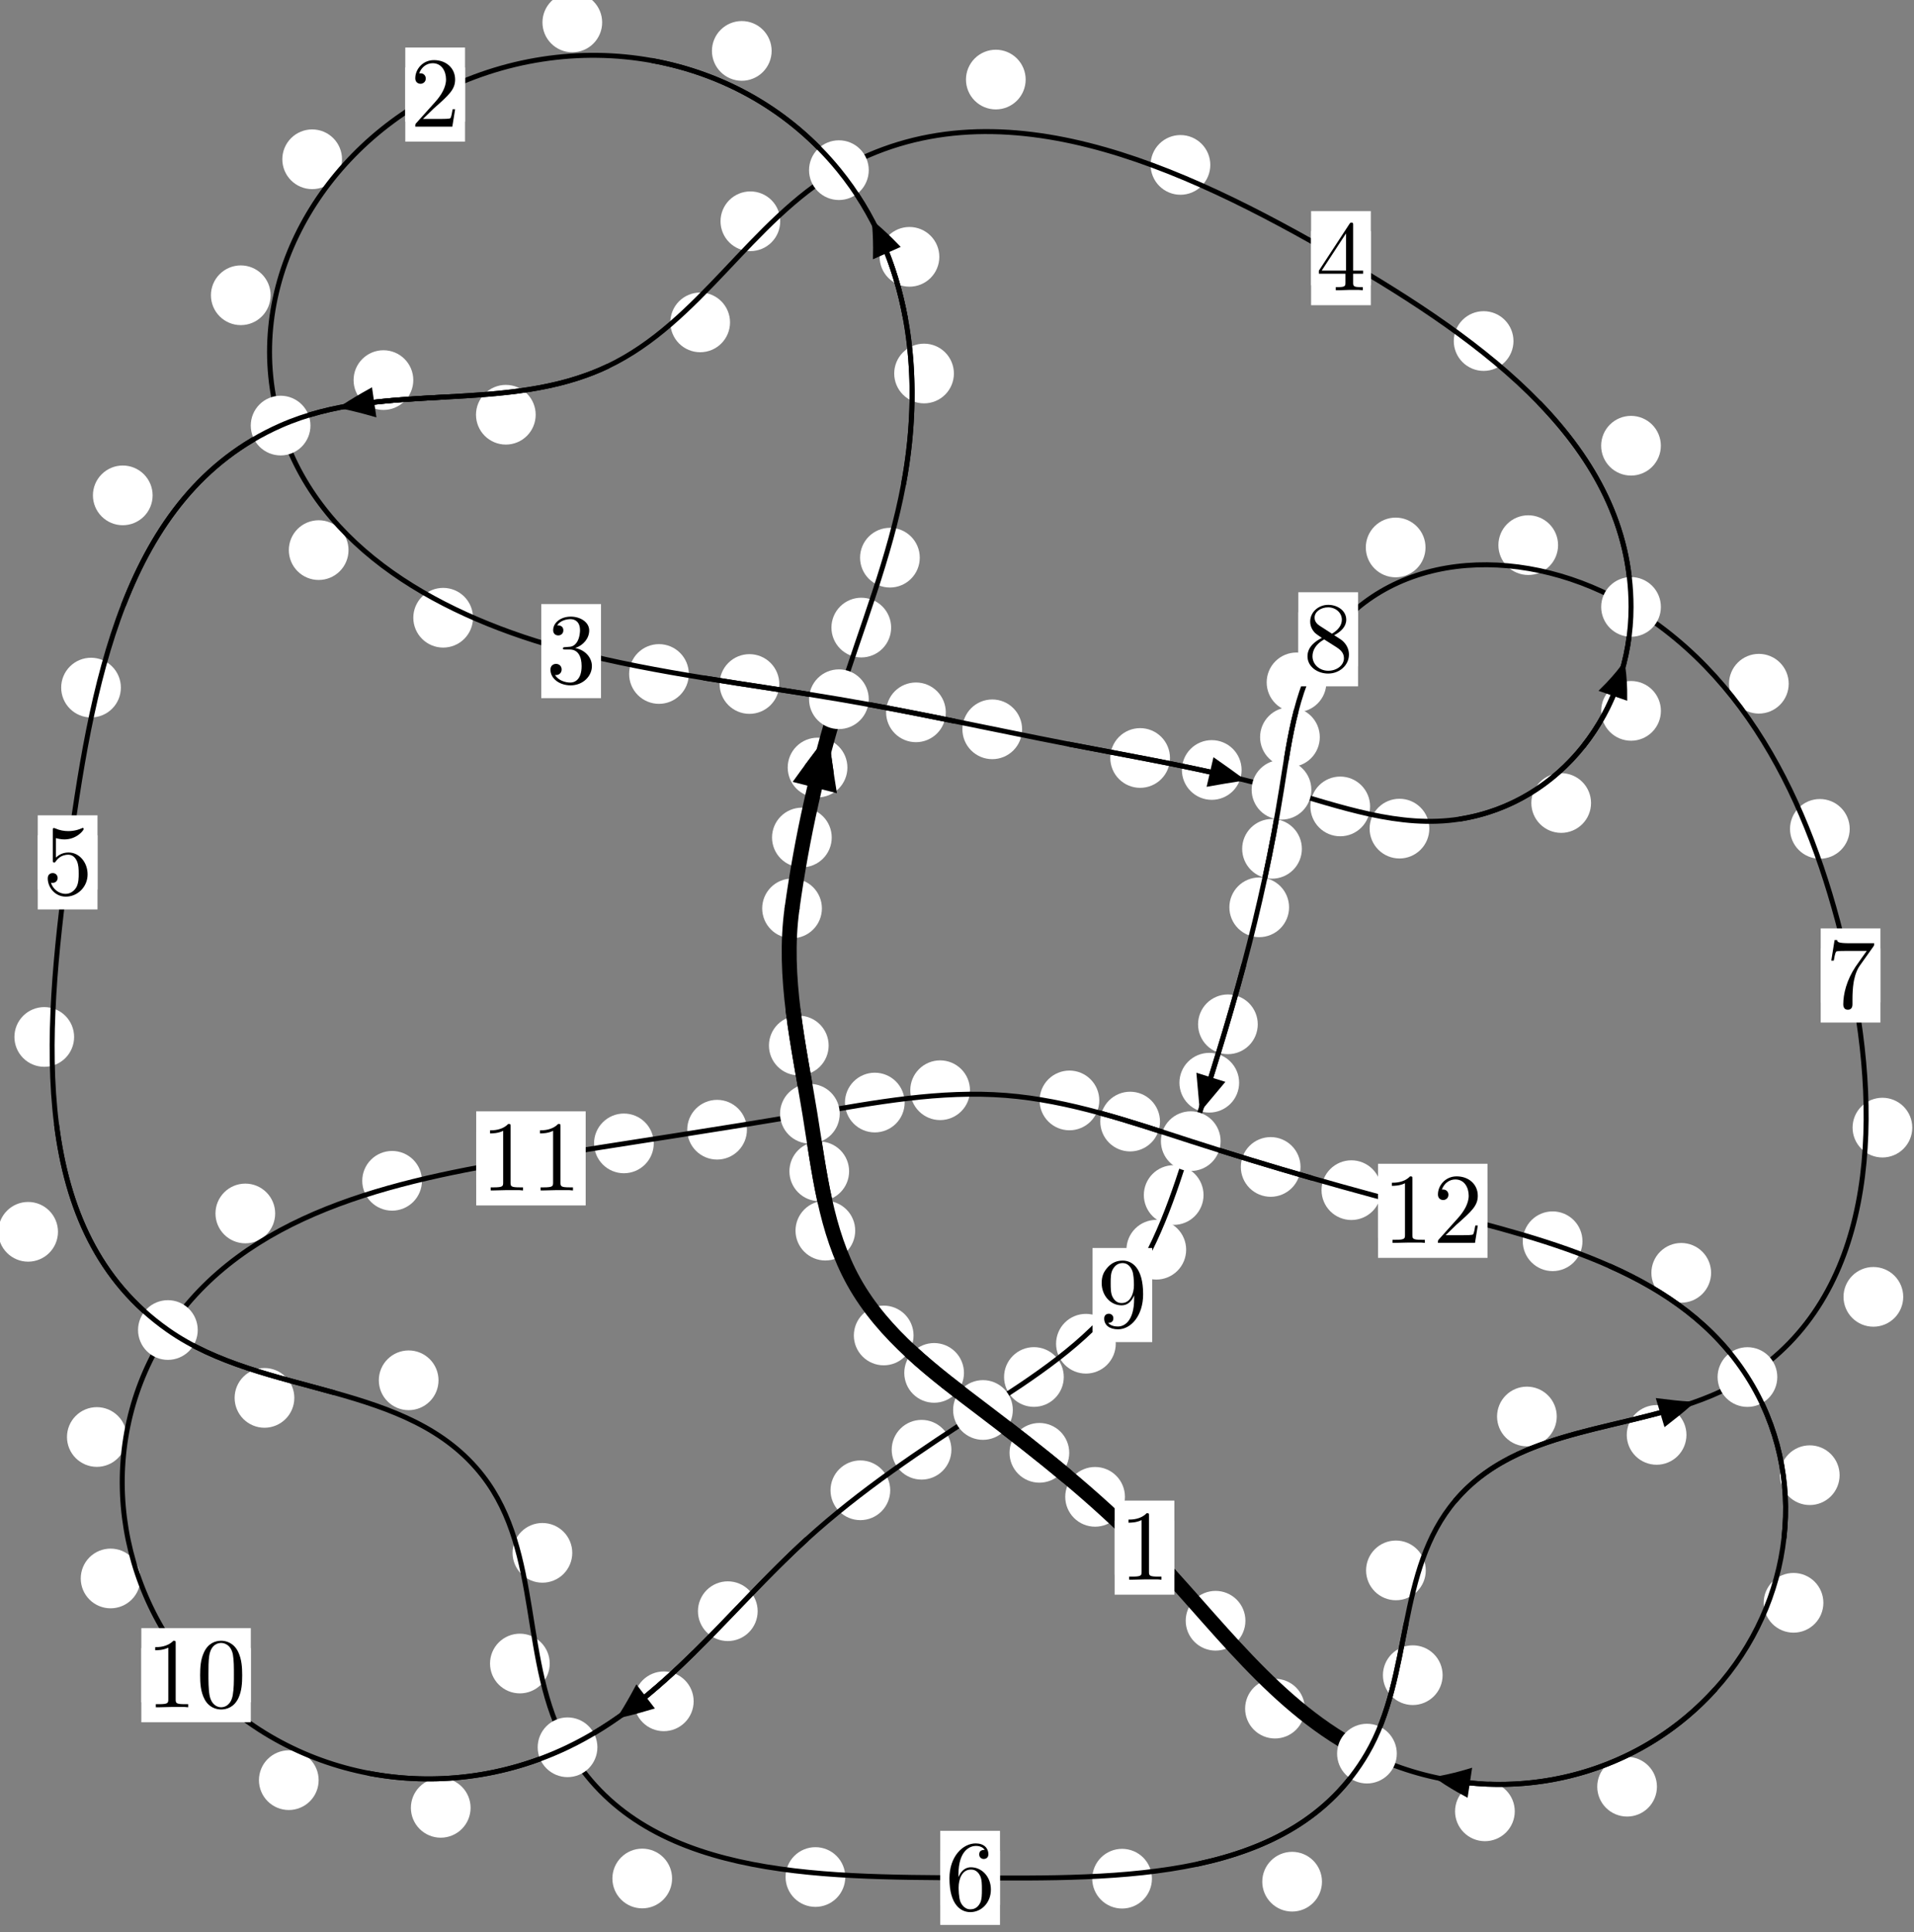 <?xml version="1.0"?>
<!-- Created by MetaPost 1.999 on 2021.07.06:0015 -->
<svg version="1.1" xmlns="http://www.w3.org/2000/svg" xmlns:xlink="http://www.w3.org/1999/xlink" width="191.651" height="193.449" viewBox="0 0 191.651 193.449">
<rect x="0" y="0" width="191.651" height="193.449" fill="#808080" stroke="none"/>
<!-- Original BoundingBox: -84.172806 -122.705429 107.478409 70.743958 -->
  <defs>
    <g transform="scale(0.01,0.01)" id="GLYPHcmr10_48">
      <path style="fill-rule: evenodd;" d="M460 -320C460 -400,455 -480,420 -554C374 -650,292 -666,250 -666C190 -666,117 -640,76 -547C44 -478,39 -400,39 -320C39 -245,43 -155,84 -79C127 2,200 22,249 22C303 22,379 1,423 -94C455 -163,460 -241,460 -320M249 -0C210 -0,151 -25,133 -121C122 -181,122 -273,122 -332C122 -396,122 -462,130 -516C149 -635,224 -644,249 -644C282 -644,348 -626,367 -527C377 -471,377 -395,377 -332C377 -257,377 -189,366 -125C351 -30,294 -0,249 -0"></path>
    </g>
    <g transform="scale(0.01,0.01)" id="GLYPHcmr10_49">
      <path style="fill-rule: evenodd;" d="M294 -640C294 -664,294 -666,271 -666C209 -602,121 -602,89 -602L89 -571C109 -571,168 -571,220 -597L220 -79C220 -43,217 -31,127 -31L95 -31L95 -0L257 -0L130 -3L217 -3L257 -3L297 -3L384 -3L419 -0L419 -31L387 -31C297 -31,294 -42,294 -79"></path>
    </g>
    <g transform="scale(0.01,0.01)" id="GLYPHcmr10_50">
      <path style="fill-rule: evenodd;" d="M127 -77L233 -180C389 -318,449 -372,449 -472C449 -586,359 -666,237 -666C124 -666,50 -574,50 -485C50 -429,100 -429,103 -429C120 -429,155 -441,155 -482C155 -508,137 -534,102 -534C94 -534,92 -534,89 -533C112 -598,166 -635,224 -635C315 -635,358 -554,358 -472C358 -392,308 -313,253 -251L61 -37C50 -26,50 -24,50 -0L421 -0L449 -174L424 -174C419 -144,412 -100,402 -85C395 -77,329 -77,307 -77"></path>
    </g>
    <g transform="scale(0.01,0.01)" id="GLYPHcmr10_51">
      <path style="fill-rule: evenodd;" d="M290 -352C372 -379,430 -449,430 -528C430 -610,342 -666,246 -666C145 -666,69 -606,69 -530C69 -497,91 -478,120 -478C151 -478,171 -500,171 -529C171 -579,124 -579,109 -579C140 -628,206 -641,242 -641C283 -641,338 -619,338 -529C338 -517,336 -459,310 -415C280 -367,246 -364,221 -363C213 -362,189 -360,182 -360C174 -359,167 -358,167 -348C167 -337,174 -337,191 -337L235 -337C317 -337,354 -269,354 -171C354 -35,285 -6,241 -6C198 -6,123 -23,88 -82C123 -77,154 -99,154 -137C154 -173,127 -193,98 -193C74 -193,42 -179,42 -135C42 -44,135 22,244 22C366 22,457 -69,457 -171C457 -253,394 -331,290 -352"></path>
    </g>
    <g transform="scale(0.01,0.01)" id="GLYPHcmr10_52">
      <path style="fill-rule: evenodd;" d="M294 -165L294 -78C294 -42,292 -31,218 -31L197 -31L197 -0L332 -0L238 -3L290 -3L332 -3L374 -3L427 -3L468 -0L468 -31L447 -31C373 -31,371 -42,371 -78L371 -165L471 -165L471 -196L371 -196L371 -651C371 -671,371 -677,355 -677C346 -677,343 -677,335 -665L28 -196L28 -165M300 -196L56 -196L300 -569"></path>
    </g>
    <g transform="scale(0.01,0.01)" id="GLYPHcmr10_53">
      <path style="fill-rule: evenodd;" d="M449 -201C449 -320,367 -420,259 -420C211 -420,168 -404,132 -369L132 -564C152 -558,185 -551,217 -551C340 -551,410 -642,410 -655C410 -661,407 -666,400 -666C399 -666,397 -666,392 -663C372 -654,323 -634,256 -634C216 -634,170 -641,123 -662C115 -665,113 -665,111 -665C101 -665,101 -657,101 -641L101 -345C101 -327,101 -319,115 -319C122 -319,124 -322,128 -328C139 -344,176 -398,257 -398C309 -398,334 -352,342 -334C358 -297,360 -258,360 -208C360 -173,360 -113,336 -71C312 -32,275 -6,229 -6C156 -6,99 -59,82 -118C85 -117,88 -116,99 -116C132 -116,149 -141,149 -165C149 -189,132 -214,99 -214C85 -214,50 -207,50 -161C50 -75,119 22,231 22C347 22,449 -74,449 -201"></path>
    </g>
    <g transform="scale(0.01,0.01)" id="GLYPHcmr10_54">
      <path style="fill-rule: evenodd;" d="M132 -328L132 -352C132 -605,256 -641,307 -641C331 -641,373 -635,395 -601C380 -601,340 -601,340 -556C340 -525,364 -510,386 -510C402 -510,432 -519,432 -558C432 -618,388 -666,305 -666C177 -666,42 -537,42 -316C42 -49,158 22,251 22C362 22,457 -72,457 -204C457 -331,368 -427,257 -427C189 -427,152 -376,132 -328M251 -6C188 -6,158 -66,152 -81C134 -128,134 -208,134 -226C134 -304,166 -404,256 -404C272 -404,318 -404,349 -342C367 -305,367 -254,367 -205C367 -157,367 -107,350 -71C320 -11,274 -6,251 -6"></path>
    </g>
    <g transform="scale(0.01,0.01)" id="GLYPHcmr10_55">
      <path style="fill-rule: evenodd;" d="M476 -609C485 -621,485 -623,485 -644L242 -644C120 -644,118 -657,114 -676L89 -676L56 -470L81 -470C84 -486,93 -549,106 -561C113 -567,191 -567,204 -567L411 -567C400 -551,321 -442,299 -409C209 -274,176 -135,176 -33C176 -23,176 22,222 22C268 22,268 -23,268 -33L268 -84C268 -139,271 -194,279 -248C283 -271,297 -357,341 -419"></path>
    </g>
    <g transform="scale(0.01,0.01)" id="GLYPHcmr10_56">
      <path style="fill-rule: evenodd;" d="M163 -457C117 -487,113 -521,113 -538C113 -599,178 -641,249 -641C322 -641,386 -589,386 -517C386 -460,347 -412,287 -377M309 -362C381 -399,430 -451,430 -517C430 -609,341 -666,250 -666C150 -666,69 -592,69 -499C69 -481,71 -436,113 -389C124 -377,161 -352,186 -335C128 -306,42 -250,42 -151C42 -45,144 22,249 22C362 22,457 -61,457 -168C457 -204,446 -249,408 -291C389 -312,373 -322,309 -362M209 -320L332 -242C360 -223,407 -193,407 -132C407 -58,332 -6,250 -6C164 -6,92 -68,92 -151C92 -209,124 -273,209 -320"></path>
    </g>
    <g transform="scale(0.01,0.01)" id="GLYPHcmr10_57">
      <path style="fill-rule: evenodd;" d="M367 -318L367 -286C367 -52,263 -6,205 -6C188 -6,134 -8,107 -42C151 -42,159 -71,159 -88C159 -119,135 -134,113 -134C97 -134,67 -125,67 -86C67 -19,121 22,206 22C335 22,457 -114,457 -329C457 -598,342 -666,253 -666C198 -666,149 -648,106 -603C65 -558,42 -516,42 -441C42 -316,130 -218,242 -218C303 -218,344 -260,367 -318M243 -241C227 -241,181 -241,150 -304C132 -341,132 -391,132 -440C132 -494,132 -541,153 -578C180 -628,218 -641,253 -641C299 -641,332 -607,349 -562C361 -530,365 -467,365 -421C365 -338,331 -241,243 -241"></path>
    </g>
  </defs>
  <path d="M83.282 83.843C83.282 83.051,82.968 82.29,82.407 81.73C81.847 81.169,81.086 80.855,80.294 80.855C79.501 80.855,78.741 81.169,78.18 81.73C77.62 82.29,77.305 83.051,77.305 83.843C77.305 84.636,77.62 85.396,78.18 85.957C78.741 86.517,79.501 86.832,80.294 86.832C81.086 86.832,81.847 86.517,82.407 85.957C82.968 85.396,83.282 84.636,83.282 83.843Z" style="fill: rgb(100%,100%,100%);stroke: none;"></path>
  <path d="M82.298 90.941C82.298 90.148,81.983 89.388,81.422 88.827C80.862 88.267,80.102 87.952,79.309 87.952C78.516 87.952,77.756 88.267,77.196 88.827C76.635 89.388,76.32 90.148,76.32 90.941C76.32 91.733,76.635 92.494,77.196 93.054C77.756 93.615,78.516 93.929,79.309 93.929C80.102 93.929,80.862 93.615,81.422 93.054C81.983 92.494,82.298 91.733,82.298 90.941Z" style="fill: rgb(100%,100%,100%);stroke: none;"></path>
  <path d="M89.23 62.828C89.23 62.035,88.915 61.275,88.355 60.715C87.794 60.154,87.034 59.839,86.241 59.839C85.449 59.839,84.688 60.154,84.128 60.715C83.568 61.275,83.253 62.035,83.253 62.828C83.253 63.621,83.568 64.381,84.128 64.941C84.688 65.502,85.449 65.817,86.241 65.817C87.034 65.817,87.794 65.502,88.355 64.941C88.915 64.381,89.23 63.621,89.23 62.828Z" style="fill: rgb(100%,100%,100%);stroke: none;"></path>
  <path d="M84.851 76.839C84.851 76.047,84.536 75.286,83.976 74.726C83.416 74.165,82.655 73.85,81.863 73.85C81.07 73.85,80.31 74.165,79.749 74.726C79.189 75.286,78.874 76.047,78.874 76.839C78.874 77.632,79.189 78.392,79.749 78.953C80.31 79.513,81.07 79.828,81.863 79.828C82.655 79.828,83.416 79.513,83.976 78.953C84.536 78.392,84.851 77.632,84.851 76.839Z" style="fill: rgb(100%,100%,100%);stroke: none;"></path>
  <path d="M95.515 37.393C95.515 36.6,95.2 35.84,94.64 35.279C94.079 34.719,93.319 34.404,92.527 34.404C91.734 34.404,90.974 34.719,90.413 35.279C89.853 35.84,89.538 36.6,89.538 37.393C89.538 38.185,89.853 38.945,90.413 39.506C90.974 40.066,91.734 40.381,92.527 40.381C93.319 40.381,94.079 40.066,94.64 39.506C95.2 38.945,95.515 38.185,95.515 37.393Z" style="fill: rgb(100%,100%,100%);stroke: none;"></path>
  <path d="M92.098 55.829C92.098 55.036,91.783 54.276,91.222 53.716C90.662 53.155,89.902 52.84,89.109 52.84C88.316 52.84,87.556 53.155,86.995 53.716C86.435 54.276,86.12 55.036,86.12 55.829C86.12 56.622,86.435 57.382,86.995 57.942C87.556 58.503,88.316 58.818,89.109 58.818C89.902 58.818,90.662 58.503,91.222 57.942C91.783 57.382,92.098 56.622,92.098 55.829Z" style="fill: rgb(100%,100%,100%);stroke: none;"></path>
  <path d="M77.265 5.095C77.265 4.303,76.95 3.542,76.389 2.982C75.829 2.421,75.068 2.107,74.276 2.107C73.483 2.107,72.723 2.421,72.162 2.982C71.602 3.542,71.287 4.303,71.287 5.095C71.287 5.888,71.602 6.648,72.162 7.209C72.723 7.769,73.483 8.084,74.276 8.084C75.068 8.084,75.829 7.769,76.389 7.209C76.95 6.648,77.265 5.888,77.265 5.095Z" style="fill: rgb(100%,100%,100%);stroke: none;"></path>
  <path d="M94.056 25.712C94.056 24.92,93.741 24.159,93.18 23.599C92.62 23.038,91.86 22.723,91.067 22.723C90.274 22.723,89.514 23.038,88.954 23.599C88.393 24.159,88.078 24.92,88.078 25.712C88.078 26.505,88.393 27.265,88.954 27.826C89.514 28.386,90.274 28.701,91.067 28.701C91.86 28.701,92.62 28.386,93.18 27.826C93.741 27.265,94.056 26.505,94.056 25.712Z" style="fill: rgb(100%,100%,100%);stroke: none;"></path>
  <path d="M34.247 15.945C34.247 15.152,33.932 14.392,33.372 13.832C32.811 13.271,32.051 12.956,31.258 12.956C30.466 12.956,29.705 13.271,29.145 13.832C28.584 14.392,28.27 15.152,28.27 15.945C28.27 16.738,28.584 17.498,29.145 18.058C29.705 18.619,30.466 18.934,31.258 18.934C32.051 18.934,32.811 18.619,33.372 18.058C33.932 17.498,34.247 16.738,34.247 15.945Z" style="fill: rgb(100%,100%,100%);stroke: none;"></path>
  <path d="M60.295 2.245C60.295 1.452,59.98 0.692,59.419 0.131C58.859 -0.429,58.099 -0.744,57.306 -0.744C56.513 -0.744,55.753 -0.429,55.193 0.131C54.632 0.692,54.317 1.452,54.317 2.245C54.317 3.037,54.632 3.798,55.193 4.358C55.753 4.919,56.513 5.234,57.306 5.234C58.099 5.234,58.859 4.919,59.419 4.358C59.98 3.798,60.295 3.037,60.295 2.245Z" style="fill: rgb(100%,100%,100%);stroke: none;"></path>
  <path d="M34.898 55.073C34.898 54.28,34.583 53.52,34.023 52.959C33.462 52.399,32.702 52.084,31.909 52.084C31.117 52.084,30.356 52.399,29.796 52.959C29.236 53.52,28.921 54.28,28.921 55.073C28.921 55.865,29.236 56.626,29.796 57.186C30.356 57.747,31.117 58.062,31.909 58.062C32.702 58.062,33.462 57.747,34.023 57.186C34.583 56.626,34.898 55.865,34.898 55.073Z" style="fill: rgb(100%,100%,100%);stroke: none;"></path>
  <path d="M27.098 29.559C27.098 28.766,26.783 28.006,26.223 27.446C25.662 26.885,24.902 26.57,24.109 26.57C23.317 26.57,22.557 26.885,21.996 27.446C21.436 28.006,21.121 28.766,21.121 29.559C21.121 30.352,21.436 31.112,21.996 31.672C22.557 32.233,23.317 32.548,24.109 32.548C24.902 32.548,25.662 32.233,26.223 31.672C26.783 31.112,27.098 30.352,27.098 29.559Z" style="fill: rgb(100%,100%,100%);stroke: none;"></path>
  <path d="M68.972 67.474C68.972 66.681,68.657 65.921,68.097 65.361C67.536 64.8,66.776 64.485,65.983 64.485C65.191 64.485,64.431 64.8,63.87 65.361C63.31 65.921,62.995 66.681,62.995 67.474C62.995 68.267,63.31 69.027,63.87 69.587C64.431 70.148,65.191 70.463,65.983 70.463C66.776 70.463,67.536 70.148,68.097 69.587C68.657 69.027,68.972 68.267,68.972 67.474Z" style="fill: rgb(100%,100%,100%);stroke: none;"></path>
  <path d="M47.363 61.842C47.363 61.05,47.048 60.289,46.487 59.729C45.927 59.169,45.167 58.854,44.374 58.854C43.581 58.854,42.821 59.169,42.261 59.729C41.7 60.289,41.385 61.05,41.385 61.842C41.385 62.635,41.7 63.395,42.261 63.956C42.821 64.516,43.581 64.831,44.374 64.831C45.167 64.831,45.927 64.516,46.487 63.956C47.048 63.395,47.363 62.635,47.363 61.842Z" style="fill: rgb(100%,100%,100%);stroke: none;"></path>
  <path d="M94.703 71.312C94.703 70.52,94.388 69.76,93.828 69.199C93.267 68.639,92.507 68.324,91.714 68.324C90.922 68.324,90.162 68.639,89.601 69.199C89.041 69.76,88.726 70.52,88.726 71.312C88.726 72.105,89.041 72.865,89.601 73.426C90.162 73.986,90.922 74.301,91.714 74.301C92.507 74.301,93.267 73.986,93.828 73.426C94.388 72.865,94.703 72.105,94.703 71.312Z" style="fill: rgb(100%,100%,100%);stroke: none;"></path>
  <path d="M78.032 68.476C78.032 67.684,77.717 66.923,77.156 66.363C76.596 65.802,75.836 65.488,75.043 65.488C74.25 65.488,73.49 65.802,72.93 66.363C72.369 66.923,72.054 67.684,72.054 68.476C72.054 69.269,72.369 70.029,72.93 70.59C73.49 71.15,74.25 71.465,75.043 71.465C75.836 71.465,76.596 71.15,77.156 70.59C77.717 70.029,78.032 69.269,78.032 68.476Z" style="fill: rgb(100%,100%,100%);stroke: none;"></path>
  <path d="M117.152 75.882C117.152 75.09,116.837 74.329,116.276 73.769C115.716 73.209,114.956 72.894,114.163 72.894C113.37 72.894,112.61 73.209,112.05 73.769C111.489 74.329,111.174 75.09,111.174 75.882C111.174 76.675,111.489 77.435,112.05 77.996C112.61 78.556,113.37 78.871,114.163 78.871C114.956 78.871,115.716 78.556,116.276 77.996C116.837 77.435,117.152 76.675,117.152 75.882Z" style="fill: rgb(100%,100%,100%);stroke: none;"></path>
  <path d="M102.345 73.013C102.345 72.22,102.03 71.46,101.469 70.899C100.909 70.339,100.149 70.024,99.356 70.024C98.563 70.024,97.803 70.339,97.243 70.899C96.682 71.46,96.367 72.22,96.367 73.013C96.367 73.805,96.682 74.565,97.243 75.126C97.803 75.686,98.563 76.001,99.356 76.001C100.149 76.001,100.909 75.686,101.469 75.126C102.03 74.565,102.345 73.805,102.345 73.013Z" style="fill: rgb(100%,100%,100%);stroke: none;"></path>
  <path d="M137.188 80.732C137.188 79.94,136.873 79.179,136.312 78.619C135.752 78.058,134.992 77.743,134.199 77.743C133.406 77.743,132.646 78.058,132.086 78.619C131.525 79.179,131.21 79.94,131.21 80.732C131.21 81.525,131.525 82.285,132.086 82.846C132.646 83.406,133.406 83.721,134.199 83.721C134.992 83.721,135.752 83.406,136.312 82.846C136.873 82.285,137.188 81.525,137.188 80.732Z" style="fill: rgb(100%,100%,100%);stroke: none;"></path>
  <path d="M124.322 77.084C124.322 76.291,124.007 75.531,123.447 74.97C122.886 74.41,122.126 74.095,121.333 74.095C120.541 74.095,119.781 74.41,119.22 74.97C118.66 75.531,118.345 76.291,118.345 77.084C118.345 77.876,118.66 78.637,119.22 79.197C119.781 79.757,120.541 80.072,121.333 80.072C122.126 80.072,122.886 79.757,123.447 79.197C124.007 78.637,124.322 77.876,124.322 77.084Z" style="fill: rgb(100%,100%,100%);stroke: none;"></path>
  <path d="M159.313 80.39C159.313 79.598,158.998 78.837,158.437 78.277C157.877 77.717,157.117 77.402,156.324 77.402C155.531 77.402,154.771 77.717,154.211 78.277C153.65 78.837,153.335 79.598,153.335 80.39C153.335 81.183,153.65 81.943,154.211 82.504C154.771 83.064,155.531 83.379,156.324 83.379C157.117 83.379,157.877 83.064,158.437 82.504C158.998 81.943,159.313 81.183,159.313 80.39Z" style="fill: rgb(100%,100%,100%);stroke: none;"></path>
  <path d="M143.119 82.954C143.119 82.161,142.804 81.401,142.243 80.841C141.683 80.28,140.923 79.965,140.13 79.965C139.337 79.965,138.577 80.28,138.017 80.841C137.456 81.401,137.141 82.161,137.141 82.954C137.141 83.747,137.456 84.507,138.017 85.067C138.577 85.628,139.337 85.943,140.13 85.943C140.923 85.943,141.683 85.628,142.243 85.067C142.804 84.507,143.119 83.747,143.119 82.954Z" style="fill: rgb(100%,100%,100%);stroke: none;"></path>
  <path d="M166.303 44.622C166.303 43.829,165.988 43.069,165.428 42.508C164.867 41.948,164.107 41.633,163.315 41.633C162.522 41.633,161.762 41.948,161.201 42.508C160.641 43.069,160.326 43.829,160.326 44.622C160.326 45.414,160.641 46.174,161.201 46.735C161.762 47.295,162.522 47.61,163.315 47.61C164.107 47.61,164.867 47.295,165.428 46.735C165.988 46.174,166.303 45.414,166.303 44.622Z" style="fill: rgb(100%,100%,100%);stroke: none;"></path>
  <path d="M166.308 71.166C166.308 70.374,165.993 69.613,165.433 69.053C164.872 68.492,164.112 68.177,163.319 68.177C162.527 68.177,161.767 68.492,161.206 69.053C160.646 69.613,160.331 70.374,160.331 71.166C160.331 71.959,160.646 72.719,161.206 73.28C161.767 73.84,162.527 74.155,163.319 74.155C164.112 74.155,164.872 73.84,165.433 73.28C165.993 72.719,166.308 71.959,166.308 71.166Z" style="fill: rgb(100%,100%,100%);stroke: none;"></path>
  <path d="M121.189 16.509C121.189 15.716,120.875 14.956,120.314 14.396C119.754 13.835,118.993 13.52,118.201 13.52C117.408 13.52,116.648 13.835,116.087 14.396C115.527 14.956,115.212 15.716,115.212 16.509C115.212 17.302,115.527 18.062,116.087 18.622C116.648 19.183,117.408 19.498,118.201 19.498C118.993 19.498,119.754 19.183,120.314 18.622C120.875 18.062,121.189 17.302,121.189 16.509Z" style="fill: rgb(100%,100%,100%);stroke: none;"></path>
  <path d="M151.546 34.142C151.546 33.349,151.231 32.589,150.67 32.029C150.11 31.468,149.35 31.153,148.557 31.153C147.764 31.153,147.004 31.468,146.444 32.029C145.883 32.589,145.568 33.349,145.568 34.142C145.568 34.935,145.883 35.695,146.444 36.255C147.004 36.816,147.764 37.131,148.557 37.131C149.35 37.131,150.11 36.816,150.67 36.255C151.231 35.695,151.546 34.935,151.546 34.142Z" style="fill: rgb(100%,100%,100%);stroke: none;"></path>
  <path d="M78.124 22.152C78.124 21.359,77.809 20.599,77.249 20.038C76.689 19.478,75.928 19.163,75.136 19.163C74.343 19.163,73.583 19.478,73.022 20.038C72.462 20.599,72.147 21.359,72.147 22.152C72.147 22.944,72.462 23.704,73.022 24.265C73.583 24.825,74.343 25.14,75.136 25.14C75.928 25.14,76.689 24.825,77.249 24.265C77.809 23.704,78.124 22.944,78.124 22.152Z" style="fill: rgb(100%,100%,100%);stroke: none;"></path>
  <path d="M102.701 7.965C102.701 7.173,102.386 6.413,101.826 5.852C101.265 5.292,100.505 4.977,99.712 4.977C98.92 4.977,98.16 5.292,97.599 5.852C97.039 6.413,96.724 7.173,96.724 7.965C96.724 8.758,97.039 9.518,97.599 10.079C98.16 10.639,98.92 10.954,99.712 10.954C100.505 10.954,101.265 10.639,101.826 10.079C102.386 9.518,102.701 8.758,102.701 7.965Z" style="fill: rgb(100%,100%,100%);stroke: none;"></path>
  <path d="M53.639 41.519C53.639 40.727,53.324 39.967,52.764 39.406C52.203 38.846,51.443 38.531,50.651 38.531C49.858 38.531,49.098 38.846,48.537 39.406C47.977 39.967,47.662 40.727,47.662 41.519C47.662 42.312,47.977 43.072,48.537 43.633C49.098 44.193,49.858 44.508,50.651 44.508C51.443 44.508,52.203 44.193,52.764 43.633C53.324 43.072,53.639 42.312,53.639 41.519Z" style="fill: rgb(100%,100%,100%);stroke: none;"></path>
  <path d="M73.099 32.275C73.099 31.482,72.784 30.722,72.224 30.161C71.663 29.601,70.903 29.286,70.111 29.286C69.318 29.286,68.558 29.601,67.997 30.161C67.437 30.722,67.122 31.482,67.122 32.275C67.122 33.067,67.437 33.827,67.997 34.388C68.558 34.948,69.318 35.263,70.111 35.263C70.903 35.263,71.663 34.948,72.224 34.388C72.784 33.827,73.099 33.067,73.099 32.275Z" style="fill: rgb(100%,100%,100%);stroke: none;"></path>
  <path d="M15.282 49.592C15.282 48.799,14.967 48.039,14.407 47.479C13.846 46.918,13.086 46.603,12.293 46.603C11.501 46.603,10.741 46.918,10.18 47.479C9.62 48.039,9.305 48.799,9.305 49.592C9.305 50.385,9.62 51.145,10.18 51.705C10.741 52.266,11.501 52.581,12.293 52.581C13.086 52.581,13.846 52.266,14.407 51.705C14.967 51.145,15.282 50.385,15.282 49.592Z" style="fill: rgb(100%,100%,100%);stroke: none;"></path>
  <path d="M41.383 38.052C41.383 37.259,41.068 36.499,40.507 35.939C39.947 35.378,39.187 35.063,38.394 35.063C37.601 35.063,36.841 35.378,36.281 35.939C35.72 36.499,35.405 37.259,35.405 38.052C35.405 38.845,35.72 39.605,36.281 40.165C36.841 40.726,37.601 41.041,38.394 41.041C39.187 41.041,39.947 40.726,40.507 40.165C41.068 39.605,41.383 38.845,41.383 38.052Z" style="fill: rgb(100%,100%,100%);stroke: none;"></path>
  <path d="M7.421 103.81C7.421 103.017,7.106 102.257,6.546 101.697C5.985 101.136,5.225 100.821,4.433 100.821C3.64 100.821,2.88 101.136,2.319 101.697C1.759 102.257,1.444 103.017,1.444 103.81C1.444 104.603,1.759 105.363,2.319 105.923C2.88 106.484,3.64 106.799,4.433 106.799C5.225 106.799,5.985 106.484,6.546 105.923C7.106 105.363,7.421 104.603,7.421 103.81Z" style="fill: rgb(100%,100%,100%);stroke: none;"></path>
  <path d="M12.103 68.836C12.103 68.043,11.788 67.283,11.228 66.723C10.667 66.162,9.907 65.847,9.114 65.847C8.322 65.847,7.561 66.162,7.001 66.723C6.44 67.283,6.126 68.043,6.126 68.836C6.126 69.629,6.44 70.389,7.001 70.949C7.561 71.51,8.322 71.825,9.114 71.825C9.907 71.825,10.667 71.51,11.228 70.949C11.788 70.389,12.103 69.629,12.103 68.836Z" style="fill: rgb(100%,100%,100%);stroke: none;"></path>
  <path d="M29.471 139.943C29.471 139.151,29.156 138.39,28.595 137.83C28.035 137.269,27.275 136.955,26.482 136.955C25.689 136.955,24.929 137.269,24.369 137.83C23.808 138.39,23.493 139.151,23.493 139.943C23.493 140.736,23.808 141.496,24.369 142.057C24.929 142.617,25.689 142.932,26.482 142.932C27.275 142.932,28.035 142.617,28.595 142.057C29.156 141.496,29.471 140.736,29.471 139.943Z" style="fill: rgb(100%,100%,100%);stroke: none;"></path>
  <path d="M5.805 123.317C5.805 122.524,5.49 121.764,4.929 121.204C4.369 120.643,3.609 120.328,2.816 120.328C2.023 120.328,1.263 120.643,0.703 121.204C0.142 121.764,-0.173 122.524,-0.173 123.317C-0.173 124.11,0.142 124.87,0.703 125.43C1.263 125.991,2.023 126.306,2.816 126.306C3.609 126.306,4.369 125.991,4.929 125.43C5.49 124.87,5.805 124.11,5.805 123.317Z" style="fill: rgb(100%,100%,100%);stroke: none;"></path>
  <path d="M57.301 155.457C57.301 154.664,56.986 153.904,56.426 153.343C55.865 152.783,55.105 152.468,54.312 152.468C53.52 152.468,52.759 152.783,52.199 153.343C51.638 153.904,51.324 154.664,51.324 155.457C51.324 156.249,51.638 157.01,52.199 157.57C52.759 158.13,53.52 158.445,54.312 158.445C55.105 158.445,55.865 158.13,56.426 157.57C56.986 157.01,57.301 156.249,57.301 155.457Z" style="fill: rgb(100%,100%,100%);stroke: none;"></path>
  <path d="M43.909 138.183C43.909 137.39,43.594 136.63,43.034 136.07C42.473 135.509,41.713 135.194,40.921 135.194C40.128 135.194,39.368 135.509,38.807 136.07C38.247 136.63,37.932 137.39,37.932 138.183C37.932 138.976,38.247 139.736,38.807 140.296C39.368 140.857,40.128 141.172,40.921 141.172C41.713 141.172,42.473 140.857,43.034 140.296C43.594 139.736,43.909 138.976,43.909 138.183Z" style="fill: rgb(100%,100%,100%);stroke: none;"></path>
  <path d="M67.297 188.058C67.297 187.265,66.982 186.505,66.422 185.945C65.861 185.384,65.101 185.069,64.309 185.069C63.516 185.069,62.756 185.384,62.195 185.945C61.635 186.505,61.32 187.265,61.32 188.058C61.32 188.851,61.635 189.611,62.195 190.171C62.756 190.732,63.516 191.047,64.309 191.047C65.101 191.047,65.861 190.732,66.422 190.171C66.982 189.611,67.297 188.851,67.297 188.058Z" style="fill: rgb(100%,100%,100%);stroke: none;"></path>
  <path d="M55.044 166.538C55.044 165.745,54.729 164.985,54.169 164.424C53.609 163.864,52.848 163.549,52.056 163.549C51.263 163.549,50.503 163.864,49.942 164.424C49.382 164.985,49.067 165.745,49.067 166.538C49.067 167.33,49.382 168.09,49.942 168.651C50.503 169.211,51.263 169.526,52.056 169.526C52.848 169.526,53.609 169.211,54.169 168.651C54.729 168.09,55.044 167.33,55.044 166.538Z" style="fill: rgb(100%,100%,100%);stroke: none;"></path>
  <path d="M115.345 188.077C115.345 187.285,115.03 186.525,114.47 185.964C113.909 185.404,113.149 185.089,112.356 185.089C111.564 185.089,110.804 185.404,110.243 185.964C109.683 186.525,109.368 187.285,109.368 188.077C109.368 188.87,109.683 189.63,110.243 190.191C110.804 190.751,111.564 191.066,112.356 191.066C113.149 191.066,113.909 190.751,114.47 190.191C115.03 189.63,115.345 188.87,115.345 188.077Z" style="fill: rgb(100%,100%,100%);stroke: none;"></path>
  <path d="M84.639 187.911C84.639 187.119,84.324 186.359,83.763 185.798C83.203 185.238,82.443 184.923,81.65 184.923C80.857 184.923,80.097 185.238,79.537 185.798C78.976 186.359,78.661 187.119,78.661 187.911C78.661 188.704,78.976 189.464,79.537 190.025C80.097 190.585,80.857 190.9,81.65 190.9C82.443 190.9,83.203 190.585,83.763 190.025C84.324 189.464,84.639 188.704,84.639 187.911Z" style="fill: rgb(100%,100%,100%);stroke: none;"></path>
  <path d="M144.451 167.704C144.451 166.911,144.136 166.151,143.576 165.59C143.015 165.03,142.255 164.715,141.463 164.715C140.67 164.715,139.91 165.03,139.349 165.59C138.789 166.151,138.474 166.911,138.474 167.704C138.474 168.496,138.789 169.256,139.349 169.817C139.91 170.377,140.67 170.692,141.463 170.692C142.255 170.692,143.015 170.377,143.576 169.817C144.136 169.256,144.451 168.496,144.451 167.704Z" style="fill: rgb(100%,100%,100%);stroke: none;"></path>
  <path d="M132.371 188.378C132.371 187.585,132.056 186.825,131.495 186.264C130.935 185.704,130.175 185.389,129.382 185.389C128.589 185.389,127.829 185.704,127.269 186.264C126.708 186.825,126.393 187.585,126.393 188.378C126.393 189.17,126.708 189.931,127.269 190.491C127.829 191.052,128.589 191.367,129.382 191.367C130.175 191.367,130.935 191.052,131.495 190.491C132.056 189.931,132.371 189.17,132.371 188.378Z" style="fill: rgb(100%,100%,100%);stroke: none;"></path>
  <path d="M155.879 141.807C155.879 141.014,155.564 140.254,155.004 139.693C154.443 139.133,153.683 138.818,152.89 138.818C152.098 138.818,151.338 139.133,150.777 139.693C150.217 140.254,149.902 141.014,149.902 141.807C149.902 142.599,150.217 143.359,150.777 143.92C151.338 144.48,152.098 144.795,152.89 144.795C153.683 144.795,154.443 144.48,155.004 143.92C155.564 143.359,155.879 142.599,155.879 141.807Z" style="fill: rgb(100%,100%,100%);stroke: none;"></path>
  <path d="M142.764 157.213C142.764 156.421,142.449 155.66,141.889 155.1C141.328 154.539,140.568 154.225,139.776 154.225C138.983 154.225,138.223 154.539,137.662 155.1C137.102 155.66,136.787 156.421,136.787 157.213C136.787 158.006,137.102 158.766,137.662 159.327C138.223 159.887,138.983 160.202,139.776 160.202C140.568 160.202,141.328 159.887,141.889 159.327C142.449 158.766,142.764 158.006,142.764 157.213Z" style="fill: rgb(100%,100%,100%);stroke: none;"></path>
  <path d="M190.572 129.829C190.572 129.037,190.257 128.277,189.696 127.716C189.136 127.156,188.376 126.841,187.583 126.841C186.79 126.841,186.03 127.156,185.47 127.716C184.909 128.277,184.594 129.037,184.594 129.829C184.594 130.622,184.909 131.382,185.47 131.943C186.03 132.503,186.79 132.818,187.583 132.818C188.376 132.818,189.136 132.503,189.696 131.943C190.257 131.382,190.572 130.622,190.572 129.829Z" style="fill: rgb(100%,100%,100%);stroke: none;"></path>
  <path d="M168.866 143.65C168.866 142.857,168.551 142.097,167.991 141.536C167.43 140.976,166.67 140.661,165.878 140.661C165.085 140.661,164.325 140.976,163.764 141.536C163.204 142.097,162.889 142.857,162.889 143.65C162.889 144.442,163.204 145.202,163.764 145.763C164.325 146.323,165.085 146.638,165.878 146.638C166.67 146.638,167.43 146.323,167.991 145.763C168.551 145.202,168.866 144.442,168.866 143.65Z" style="fill: rgb(100%,100%,100%);stroke: none;"></path>
  <path d="M185.214 82.98C185.214 82.187,184.899 81.427,184.338 80.866C183.778 80.306,183.018 79.991,182.225 79.991C181.432 79.991,180.672 80.306,180.112 80.866C179.551 81.427,179.236 82.187,179.236 82.98C179.236 83.772,179.551 84.533,180.112 85.093C180.672 85.654,181.432 85.969,182.225 85.969C183.018 85.969,183.778 85.654,184.338 85.093C184.899 84.533,185.214 83.772,185.214 82.98Z" style="fill: rgb(100%,100%,100%);stroke: none;"></path>
  <path d="M191.478 112.887C191.478 112.094,191.163 111.334,190.603 110.774C190.043 110.213,189.282 109.898,188.49 109.898C187.697 109.898,186.937 110.213,186.376 110.774C185.816 111.334,185.501 112.094,185.501 112.887C185.501 113.68,185.816 114.44,186.376 115C186.937 115.561,187.697 115.876,188.49 115.876C189.282 115.876,190.043 115.561,190.603 115C191.163 114.44,191.478 113.68,191.478 112.887Z" style="fill: rgb(100%,100%,100%);stroke: none;"></path>
  <path d="M156.012 54.574C156.012 53.782,155.697 53.021,155.137 52.461C154.577 51.9,153.816 51.586,153.024 51.586C152.231 51.586,151.471 51.9,150.91 52.461C150.35 53.021,150.035 53.782,150.035 54.574C150.035 55.367,150.35 56.127,150.91 56.688C151.471 57.248,152.231 57.563,153.024 57.563C153.816 57.563,154.577 57.248,155.137 56.688C155.697 56.127,156.012 55.367,156.012 54.574Z" style="fill: rgb(100%,100%,100%);stroke: none;"></path>
  <path d="M179.106 68.449C179.106 67.656,178.791 66.896,178.23 66.336C177.67 65.775,176.91 65.46,176.117 65.46C175.324 65.46,174.564 65.775,174.004 66.336C173.443 66.896,173.128 67.656,173.128 68.449C173.128 69.242,173.443 70.002,174.004 70.562C174.564 71.123,175.324 71.438,176.117 71.438C176.91 71.438,177.67 71.123,178.23 70.562C178.791 70.002,179.106 69.242,179.106 68.449Z" style="fill: rgb(100%,100%,100%);stroke: none;"></path>
  <path d="M132.811 68.313C132.811 67.52,132.496 66.76,131.936 66.2C131.375 65.639,130.615 65.324,129.822 65.324C129.03 65.324,128.269 65.639,127.709 66.2C127.148 66.76,126.834 67.52,126.834 68.313C126.834 69.106,127.148 69.866,127.709 70.426C128.269 70.987,129.03 71.302,129.822 71.302C130.615 71.302,131.375 70.987,131.936 70.426C132.496 69.866,132.811 69.106,132.811 68.313Z" style="fill: rgb(100%,100%,100%);stroke: none;"></path>
  <path d="M142.738 54.807C142.738 54.014,142.423 53.254,141.862 52.694C141.302 52.133,140.542 51.818,139.749 51.818C138.956 51.818,138.196 52.133,137.636 52.694C137.075 53.254,136.76 54.014,136.76 54.807C136.76 55.6,137.075 56.36,137.636 56.92C138.196 57.481,138.956 57.796,139.749 57.796C140.542 57.796,141.302 57.481,141.862 56.92C142.423 56.36,142.738 55.6,142.738 54.807Z" style="fill: rgb(100%,100%,100%);stroke: none;"></path>
  <path d="M130.357 84.977C130.357 84.185,130.042 83.425,129.482 82.864C128.921 82.304,128.161 81.989,127.368 81.989C126.576 81.989,125.816 82.304,125.255 82.864C124.695 83.425,124.38 84.185,124.38 84.977C124.38 85.77,124.695 86.53,125.255 87.091C125.816 87.651,126.576 87.966,127.368 87.966C128.161 87.966,128.921 87.651,129.482 87.091C130.042 86.53,130.357 85.77,130.357 84.977Z" style="fill: rgb(100%,100%,100%);stroke: none;"></path>
  <path d="M132.152 73.795C132.152 73.003,131.837 72.242,131.276 71.682C130.716 71.121,129.956 70.807,129.163 70.807C128.37 70.807,127.61 71.121,127.05 71.682C126.489 72.242,126.174 73.003,126.174 73.795C126.174 74.588,126.489 75.348,127.05 75.909C127.61 76.469,128.37 76.784,129.163 76.784C129.956 76.784,130.716 76.469,131.276 75.909C131.837 75.348,132.152 74.588,132.152 73.795Z" style="fill: rgb(100%,100%,100%);stroke: none;"></path>
  <path d="M125.941 102.544C125.941 101.752,125.626 100.992,125.066 100.431C124.505 99.871,123.745 99.556,122.952 99.556C122.16 99.556,121.399 99.871,120.839 100.431C120.279 100.992,119.964 101.752,119.964 102.544C119.964 103.337,120.279 104.097,120.839 104.658C121.399 105.218,122.16 105.533,122.952 105.533C123.745 105.533,124.505 105.218,125.066 104.658C125.626 104.097,125.941 103.337,125.941 102.544Z" style="fill: rgb(100%,100%,100%);stroke: none;"></path>
  <path d="M129.076 90.832C129.076 90.039,128.761 89.279,128.201 88.718C127.64 88.158,126.88 87.843,126.088 87.843C125.295 87.843,124.535 88.158,123.974 88.718C123.414 89.279,123.099 90.039,123.099 90.832C123.099 91.624,123.414 92.385,123.974 92.945C124.535 93.505,125.295 93.82,126.088 93.82C126.88 93.82,127.64 93.505,128.201 92.945C128.761 92.385,129.076 91.624,129.076 90.832Z" style="fill: rgb(100%,100%,100%);stroke: none;"></path>
  <path d="M120.511 119.637C120.511 118.844,120.196 118.084,119.636 117.523C119.075 116.963,118.315 116.648,117.522 116.648C116.73 116.648,115.97 116.963,115.409 117.523C114.849 118.084,114.534 118.844,114.534 119.637C114.534 120.429,114.849 121.189,115.409 121.75C115.97 122.31,116.73 122.625,117.522 122.625C118.315 122.625,119.075 122.31,119.636 121.75C120.196 121.189,120.511 120.429,120.511 119.637Z" style="fill: rgb(100%,100%,100%);stroke: none;"></path>
  <path d="M124.075 108.392C124.075 107.599,123.76 106.839,123.2 106.279C122.639 105.718,121.879 105.403,121.086 105.403C120.294 105.403,119.534 105.718,118.973 106.279C118.413 106.839,118.098 107.599,118.098 108.392C118.098 109.185,118.413 109.945,118.973 110.505C119.534 111.066,120.294 111.381,121.086 111.381C121.879 111.381,122.639 111.066,123.2 110.505C123.76 109.945,124.075 109.185,124.075 108.392Z" style="fill: rgb(100%,100%,100%);stroke: none;"></path>
  <path d="M111.723 134.522C111.723 133.729,111.408 132.969,110.848 132.408C110.287 131.848,109.527 131.533,108.734 131.533C107.942 131.533,107.181 131.848,106.621 132.408C106.06 132.969,105.746 133.729,105.746 134.522C105.746 135.314,106.06 136.075,106.621 136.635C107.181 137.196,107.942 137.511,108.734 137.511C109.527 137.511,110.287 137.196,110.848 136.635C111.408 136.075,111.723 135.314,111.723 134.522Z" style="fill: rgb(100%,100%,100%);stroke: none;"></path>
  <path d="M118.771 125.11C118.771 124.318,118.456 123.557,117.895 122.997C117.335 122.436,116.575 122.121,115.782 122.121C114.989 122.121,114.229 122.436,113.669 122.997C113.108 123.557,112.793 124.318,112.793 125.11C112.793 125.903,113.108 126.663,113.669 127.224C114.229 127.784,114.989 128.099,115.782 128.099C116.575 128.099,117.335 127.784,117.895 127.224C118.456 126.663,118.771 125.903,118.771 125.11Z" style="fill: rgb(100%,100%,100%);stroke: none;"></path>
  <path d="M95.265 145.135C95.265 144.342,94.95 143.582,94.39 143.022C93.829 142.461,93.069 142.146,92.276 142.146C91.484 142.146,90.723 142.461,90.163 143.022C89.602 143.582,89.287 144.342,89.287 145.135C89.287 145.928,89.602 146.688,90.163 147.248C90.723 147.809,91.484 148.124,92.276 148.124C93.069 148.124,93.829 147.809,94.39 147.248C94.95 146.688,95.265 145.928,95.265 145.135Z" style="fill: rgb(100%,100%,100%);stroke: none;"></path>
  <path d="M106.517 137.853C106.517 137.06,106.202 136.3,105.641 135.74C105.081 135.179,104.321 134.864,103.528 134.864C102.735 134.864,101.975 135.179,101.415 135.74C100.854 136.3,100.539 137.06,100.539 137.853C100.539 138.646,100.854 139.406,101.415 139.966C101.975 140.527,102.735 140.842,103.528 140.842C104.321 140.842,105.081 140.527,105.641 139.966C106.202 139.406,106.517 138.646,106.517 137.853Z" style="fill: rgb(100%,100%,100%);stroke: none;"></path>
  <path d="M75.865 161.298C75.865 160.505,75.55 159.745,74.989 159.184C74.429 158.624,73.669 158.309,72.876 158.309C72.083 158.309,71.323 158.624,70.763 159.184C70.202 159.745,69.887 160.505,69.887 161.298C69.887 162.09,70.202 162.851,70.763 163.411C71.323 163.972,72.083 164.287,72.876 164.287C73.669 164.287,74.429 163.972,74.989 163.411C75.55 162.851,75.865 162.09,75.865 161.298Z" style="fill: rgb(100%,100%,100%);stroke: none;"></path>
  <path d="M89.138 149.193C89.138 148.4,88.823 147.64,88.263 147.08C87.702 146.519,86.942 146.204,86.15 146.204C85.357 146.204,84.597 146.519,84.036 147.08C83.476 147.64,83.161 148.4,83.161 149.193C83.161 149.986,83.476 150.746,84.036 151.306C84.597 151.867,85.357 152.182,86.15 152.182C86.942 152.182,87.702 151.867,88.263 151.306C88.823 150.746,89.138 149.986,89.138 149.193Z" style="fill: rgb(100%,100%,100%);stroke: none;"></path>
  <path d="M47.12 180.984C47.12 180.191,46.805 179.431,46.244 178.871C45.684 178.31,44.924 177.995,44.131 177.995C43.338 177.995,42.578 178.31,42.018 178.871C41.457 179.431,41.142 180.191,41.142 180.984C41.142 181.777,41.457 182.537,42.018 183.097C42.578 183.658,43.338 183.973,44.131 183.973C44.924 183.973,45.684 183.658,46.244 183.097C46.805 182.537,47.12 181.777,47.12 180.984Z" style="fill: rgb(100%,100%,100%);stroke: none;"></path>
  <path d="M69.456 170.32C69.456 169.527,69.141 168.767,68.581 168.207C68.02 167.646,67.26 167.331,66.467 167.331C65.675 167.331,64.915 167.646,64.354 168.207C63.794 168.767,63.479 169.527,63.479 170.32C63.479 171.113,63.794 171.873,64.354 172.433C64.915 172.994,65.675 173.309,66.467 173.309C67.26 173.309,68.02 172.994,68.581 172.433C69.141 171.873,69.456 171.113,69.456 170.32Z" style="fill: rgb(100%,100%,100%);stroke: none;"></path>
  <path d="M14.062 158.022C14.062 157.229,13.747 156.469,13.187 155.908C12.626 155.348,11.866 155.033,11.073 155.033C10.281 155.033,9.521 155.348,8.96 155.908C8.4 156.469,8.085 157.229,8.085 158.022C8.085 158.814,8.4 159.575,8.96 160.135C9.521 160.695,10.281 161.01,11.073 161.01C11.866 161.01,12.626 160.695,13.187 160.135C13.747 159.575,14.062 158.814,14.062 158.022Z" style="fill: rgb(100%,100%,100%);stroke: none;"></path>
  <path d="M31.906 178.214C31.906 177.421,31.591 176.661,31.031 176.1C30.47 175.54,29.71 175.225,28.917 175.225C28.125 175.225,27.365 175.54,26.804 176.1C26.244 176.661,25.929 177.421,25.929 178.214C25.929 179.006,26.244 179.767,26.804 180.327C27.365 180.888,28.125 181.202,28.917 181.202C29.71 181.202,30.47 180.888,31.031 180.327C31.591 179.767,31.906 179.006,31.906 178.214Z" style="fill: rgb(100%,100%,100%);stroke: none;"></path>
  <path d="M27.553 121.481C27.553 120.688,27.238 119.928,26.677 119.368C26.117 118.807,25.357 118.492,24.564 118.492C23.771 118.492,23.011 118.807,22.451 119.368C21.89 119.928,21.575 120.688,21.575 121.481C21.575 122.274,21.89 123.034,22.451 123.594C23.011 124.155,23.771 124.47,24.564 124.47C25.357 124.47,26.117 124.155,26.677 123.594C27.238 123.034,27.553 122.274,27.553 121.481Z" style="fill: rgb(100%,100%,100%);stroke: none;"></path>
  <path d="M12.684 143.86C12.684 143.067,12.369 142.307,11.809 141.747C11.248 141.186,10.488 140.871,9.695 140.871C8.903 140.871,8.143 141.186,7.582 141.747C7.022 142.307,6.707 143.067,6.707 143.86C6.707 144.653,7.022 145.413,7.582 145.973C8.143 146.534,8.903 146.849,9.695 146.849C10.488 146.849,11.248 146.534,11.809 145.973C12.369 145.413,12.684 144.653,12.684 143.86Z" style="fill: rgb(100%,100%,100%);stroke: none;"></path>
  <path d="M65.461 114.466C65.461 113.673,65.146 112.913,64.585 112.353C64.025 111.792,63.265 111.477,62.472 111.477C61.679 111.477,60.919 111.792,60.359 112.353C59.798 112.913,59.483 113.673,59.483 114.466C59.483 115.259,59.798 116.019,60.359 116.579C60.919 117.14,61.679 117.455,62.472 117.455C63.265 117.455,64.025 117.14,64.585 116.579C65.146 116.019,65.461 115.259,65.461 114.466Z" style="fill: rgb(100%,100%,100%);stroke: none;"></path>
  <path d="M42.25 118.211C42.25 117.419,41.935 116.659,41.375 116.098C40.814 115.538,40.054 115.223,39.261 115.223C38.469 115.223,37.708 115.538,37.148 116.098C36.588 116.659,36.273 117.419,36.273 118.211C36.273 119.004,36.588 119.764,37.148 120.325C37.708 120.885,38.469 121.2,39.261 121.2C40.054 121.2,40.814 120.885,41.375 120.325C41.935 119.764,42.25 119.004,42.25 118.211Z" style="fill: rgb(100%,100%,100%);stroke: none;"></path>
  <path d="M90.583 110.378C90.583 109.585,90.268 108.825,89.708 108.264C89.147 107.704,88.387 107.389,87.594 107.389C86.802 107.389,86.042 107.704,85.481 108.264C84.921 108.825,84.606 109.585,84.606 110.378C84.606 111.17,84.921 111.931,85.481 112.491C86.042 113.052,86.802 113.367,87.594 113.367C88.387 113.367,89.147 113.052,89.708 112.491C90.268 111.931,90.583 111.17,90.583 110.378Z" style="fill: rgb(100%,100%,100%);stroke: none;"></path>
  <path d="M74.791 113.096C74.791 112.304,74.476 111.544,73.916 110.983C73.355 110.423,72.595 110.108,71.803 110.108C71.01 110.108,70.25 110.423,69.689 110.983C69.129 111.544,68.814 112.304,68.814 113.096C68.814 113.889,69.129 114.649,69.689 115.21C70.25 115.77,71.01 116.085,71.803 116.085C72.595 116.085,73.355 115.77,73.916 115.21C74.476 114.649,74.791 113.889,74.791 113.096Z" style="fill: rgb(100%,100%,100%);stroke: none;"></path>
  <path d="M110.073 110.165C110.073 109.372,109.758 108.612,109.198 108.052C108.637 107.491,107.877 107.176,107.085 107.176C106.292 107.176,105.532 107.491,104.971 108.052C104.411 108.612,104.096 109.372,104.096 110.165C104.096 110.958,104.411 111.718,104.971 112.278C105.532 112.839,106.292 113.154,107.085 113.154C107.877 113.154,108.637 112.839,109.198 112.278C109.758 111.718,110.073 110.958,110.073 110.165Z" style="fill: rgb(100%,100%,100%);stroke: none;"></path>
  <path d="M97.125 109.144C97.125 108.351,96.81 107.591,96.249 107.031C95.689 106.47,94.929 106.155,94.136 106.155C93.343 106.155,92.583 106.47,92.023 107.031C91.462 107.591,91.147 108.351,91.147 109.144C91.147 109.937,91.462 110.697,92.023 111.257C92.583 111.818,93.343 112.133,94.136 112.133C94.929 112.133,95.689 111.818,96.249 111.257C96.81 110.697,97.125 109.937,97.125 109.144Z" style="fill: rgb(100%,100%,100%);stroke: none;"></path>
  <path d="M130.222 116.823C130.222 116.031,129.907 115.271,129.347 114.71C128.786 114.15,128.026 113.835,127.234 113.835C126.441 113.835,125.681 114.15,125.12 114.71C124.56 115.271,124.245 116.031,124.245 116.823C124.245 117.616,124.56 118.376,125.12 118.937C125.681 119.497,126.441 119.812,127.234 119.812C128.026 119.812,128.786 119.497,129.347 118.937C129.907 118.376,130.222 117.616,130.222 116.823Z" style="fill: rgb(100%,100%,100%);stroke: none;"></path>
  <path d="M116.151 112.282C116.151 111.49,115.836 110.73,115.275 110.169C114.715 109.609,113.954 109.294,113.162 109.294C112.369 109.294,111.609 109.609,111.048 110.169C110.488 110.73,110.173 111.49,110.173 112.282C110.173 113.075,110.488 113.835,111.048 114.396C111.609 114.956,112.369 115.271,113.162 115.271C113.954 115.271,114.715 114.956,115.275 114.396C115.836 113.835,116.151 113.075,116.151 112.282Z" style="fill: rgb(100%,100%,100%);stroke: none;"></path>
  <path d="M158.454 124.263C158.454 123.47,158.139 122.71,157.579 122.15C157.018 121.589,156.258 121.274,155.466 121.274C154.673 121.274,153.913 121.589,153.352 122.15C152.792 122.71,152.477 123.47,152.477 124.263C152.477 125.056,152.792 125.816,153.352 126.376C153.913 126.937,154.673 127.252,155.466 127.252C156.258 127.252,157.018 126.937,157.579 126.376C158.139 125.816,158.454 125.056,158.454 124.263Z" style="fill: rgb(100%,100%,100%);stroke: none;"></path>
  <path d="M138.304 119.147C138.304 118.355,137.989 117.595,137.429 117.034C136.868 116.474,136.108 116.159,135.316 116.159C134.523 116.159,133.763 116.474,133.202 117.034C132.642 117.595,132.327 118.355,132.327 119.147C132.327 119.94,132.642 120.7,133.202 121.261C133.763 121.821,134.523 122.136,135.316 122.136C136.108 122.136,136.868 121.821,137.429 121.261C137.989 120.7,138.304 119.94,138.304 119.147Z" style="fill: rgb(100%,100%,100%);stroke: none;"></path>
  <path d="M184.202 147.683C184.202 146.89,183.887 146.13,183.327 145.569C182.766 145.009,182.006 144.694,181.213 144.694C180.421 144.694,179.661 145.009,179.1 145.569C178.54 146.13,178.225 146.89,178.225 147.683C178.225 148.475,178.54 149.235,179.1 149.796C179.661 150.356,180.421 150.671,181.213 150.671C182.006 150.671,182.766 150.356,183.327 149.796C183.887 149.235,184.202 148.475,184.202 147.683Z" style="fill: rgb(100%,100%,100%);stroke: none;"></path>
  <path d="M171.334 127.424C171.334 126.631,171.019 125.871,170.458 125.311C169.898 124.75,169.138 124.435,168.345 124.435C167.552 124.435,166.792 124.75,166.232 125.311C165.671 125.871,165.356 126.631,165.356 127.424C165.356 128.217,165.671 128.977,166.232 129.537C166.792 130.098,167.552 130.413,168.345 130.413C169.138 130.413,169.898 130.098,170.458 129.537C171.019 128.977,171.334 128.217,171.334 127.424Z" style="fill: rgb(100%,100%,100%);stroke: none;"></path>
  <path d="M165.911 178.868C165.911 178.076,165.596 177.315,165.036 176.755C164.476 176.194,163.715 175.88,162.923 175.88C162.13 175.88,161.37 176.194,160.809 176.755C160.249 177.315,159.934 178.076,159.934 178.868C159.934 179.661,160.249 180.421,160.809 180.982C161.37 181.542,162.13 181.857,162.923 181.857C163.715 181.857,164.476 181.542,165.036 180.982C165.596 180.421,165.911 179.661,165.911 178.868Z" style="fill: rgb(100%,100%,100%);stroke: none;"></path>
  <path d="M182.577 160.458C182.577 159.666,182.262 158.906,181.702 158.345C181.141 157.785,180.381 157.47,179.588 157.47C178.796 157.47,178.036 157.785,177.475 158.345C176.915 158.906,176.6 159.666,176.6 160.458C176.6 161.251,176.915 162.011,177.475 162.572C178.036 163.132,178.796 163.447,179.588 163.447C180.381 163.447,181.141 163.132,181.702 162.572C182.262 162.011,182.577 161.251,182.577 160.458Z" style="fill: rgb(100%,100%,100%);stroke: none;"></path>
  <path d="M130.653 171.052C130.653 170.259,130.339 169.499,129.778 168.938C129.218 168.378,128.457 168.063,127.665 168.063C126.872 168.063,126.112 168.378,125.551 168.938C124.991 169.499,124.676 170.259,124.676 171.052C124.676 171.844,124.991 172.605,125.551 173.165C126.112 173.726,126.872 174.041,127.665 174.041C128.457 174.041,129.218 173.726,129.778 173.165C130.339 172.605,130.653 171.844,130.653 171.052Z" style="fill: rgb(100%,100%,100%);stroke: none;"></path>
  <path d="M151.675 181.335C151.675 180.542,151.36 179.782,150.799 179.221C150.239 178.661,149.479 178.346,148.686 178.346C147.893 178.346,147.133 178.661,146.573 179.221C146.012 179.782,145.697 180.542,145.697 181.335C145.697 182.127,146.012 182.887,146.573 183.448C147.133 184.008,147.893 184.323,148.686 184.323C149.479 184.323,150.239 184.008,150.799 183.448C151.36 182.887,151.675 182.127,151.675 181.335Z" style="fill: rgb(100%,100%,100%);stroke: none;"></path>
  <path d="M112.642 149.85C112.642 149.057,112.327 148.297,111.766 147.737C111.206 147.176,110.446 146.861,109.653 146.861C108.86 146.861,108.1 147.176,107.54 147.737C106.979 148.297,106.664 149.057,106.664 149.85C106.664 150.643,106.979 151.403,107.54 151.963C108.1 152.524,108.86 152.839,109.653 152.839C110.446 152.839,111.206 152.524,111.766 151.963C112.327 151.403,112.642 150.643,112.642 149.85Z" style="fill: rgb(100%,100%,100%);stroke: none;"></path>
  <path d="M124.705 162.254C124.705 161.461,124.39 160.701,123.829 160.141C123.269 159.58,122.509 159.265,121.716 159.265C120.923 159.265,120.163 159.58,119.603 160.141C119.042 160.701,118.727 161.461,118.727 162.254C118.727 163.047,119.042 163.807,119.603 164.367C120.163 164.928,120.923 165.243,121.716 165.243C122.509 165.243,123.269 164.928,123.829 164.367C124.39 163.807,124.705 163.047,124.705 162.254Z" style="fill: rgb(100%,100%,100%);stroke: none;"></path>
  <path d="M96.523 137.441C96.523 136.649,96.208 135.888,95.648 135.328C95.087 134.768,94.327 134.453,93.534 134.453C92.742 134.453,91.981 134.768,91.421 135.328C90.861 135.888,90.546 136.649,90.546 137.441C90.546 138.234,90.861 138.994,91.421 139.555C91.981 140.115,92.742 140.43,93.534 140.43C94.327 140.43,95.087 140.115,95.648 139.555C96.208 138.994,96.523 138.234,96.523 137.441Z" style="fill: rgb(100%,100%,100%);stroke: none;"></path>
  <path d="M107.063 145.443C107.063 144.651,106.749 143.891,106.188 143.33C105.628 142.77,104.867 142.455,104.075 142.455C103.282 142.455,102.522 142.77,101.961 143.33C101.401 143.891,101.086 144.651,101.086 145.443C101.086 146.236,101.401 146.996,101.961 147.557C102.522 148.117,103.282 148.432,104.075 148.432C104.867 148.432,105.628 148.117,106.188 147.557C106.749 146.996,107.063 146.236,107.063 145.443Z" style="fill: rgb(100%,100%,100%);stroke: none;"></path>
  <path d="M85.633 123.2C85.633 122.407,85.318 121.647,84.758 121.087C84.197 120.526,83.437 120.211,82.645 120.211C81.852 120.211,81.092 120.526,80.531 121.087C79.971 121.647,79.656 122.407,79.656 123.2C79.656 123.993,79.971 124.753,80.531 125.313C81.092 125.874,81.852 126.189,82.645 126.189C83.437 126.189,84.197 125.874,84.758 125.313C85.318 124.753,85.633 123.993,85.633 123.2Z" style="fill: rgb(100%,100%,100%);stroke: none;"></path>
  <path d="M91.475 133.694C91.475 132.902,91.16 132.141,90.599 131.581C90.039 131.02,89.279 130.705,88.486 130.705C87.693 130.705,86.933 131.02,86.373 131.581C85.812 132.141,85.497 132.902,85.497 133.694C85.497 134.487,85.812 135.247,86.373 135.808C86.933 136.368,87.693 136.683,88.486 136.683C89.279 136.683,90.039 136.368,90.599 135.808C91.16 135.247,91.475 134.487,91.475 133.694Z" style="fill: rgb(100%,100%,100%);stroke: none;"></path>
  <path d="M82.973 104.668C82.973 103.875,82.658 103.115,82.098 102.555C81.537 101.994,80.777 101.679,79.984 101.679C79.192 101.679,78.431 101.994,77.871 102.555C77.31 103.115,76.996 103.875,76.996 104.668C76.996 105.461,77.31 106.221,77.871 106.781C78.431 107.342,79.192 107.657,79.984 107.657C80.777 107.657,81.537 107.342,82.098 106.781C82.658 106.221,82.973 105.461,82.973 104.668Z" style="fill: rgb(100%,100%,100%);stroke: none;"></path>
  <path d="M85.022 117.261C85.022 116.468,84.707 115.708,84.147 115.148C83.586 114.587,82.826 114.272,82.033 114.272C81.241 114.272,80.48 114.587,79.92 115.148C79.359 115.708,79.045 116.468,79.045 117.261C79.045 118.054,79.359 118.814,79.92 119.374C80.48 119.935,81.241 120.25,82.033 120.25C82.826 120.25,83.586 119.935,84.147 119.374C84.707 118.814,85.022 118.054,85.022 117.261Z" style="fill: rgb(100%,100%,100%);stroke: none;"></path>
  <path d="M79.309 90.941C80.294 83.843,81.863 76.839,84 70C86.241 62.828,89.109 55.829,90.479 48.436C92.527 37.393,91.067 25.712,84 17.035C74.276 5.095,57.306 2.245,43.573 9.468C31.258 15.945,24.109 29.559,28.098 42.605C31.909 55.073,44.374 61.842,57.188 65.182C65.983 67.474,75.043 68.476,84 70C91.714 71.312,99.356 73.013,107.038 74.501C114.163 75.882,121.333 77.084,128.317 79.064C134.199 80.732,140.13 82.954,146.189 81.995C156.324 80.39,163.319 71.166,163.318 60.759C163.315 44.622,148.557 34.142,134.271 25.844C118.201 16.509,99.712 7.965,84 17.035C75.136 22.152,70.111 32.275,60.834 36.681C50.651 41.519,38.394 38.052,28.098 42.605C12.293 49.592,9.114 68.836,6.772 86.334C4.433 103.81,2.816 123.317,16.812 133.149C26.482 139.943,40.921 138.183,48.344 147.758C54.312 155.457,52.056 166.538,56.829 174.921C64.309 188.058,81.65 187.911,97.14 187.995C112.356 188.077,129.382 188.378,136.874 175.556C141.463 167.704,139.776 157.213,145.739 150.208C152.89 141.807,165.878 143.65,174.973 137.858C187.583 129.829,188.49 112.887,185.299 97.657C182.225 82.98,176.117 68.449,163.318 60.759C153.024 54.574,139.749 54.807,132.992 64C129.822 68.313,129.163 73.795,128.317 79.064C127.368 84.977,126.088 90.832,124.539 96.617C122.952 102.544,121.086 108.392,119.232 114.242C117.522 119.637,115.782 125.11,112.384 129.648C108.734 134.522,103.528 137.853,98.426 141.155C92.276 145.135,86.15 149.193,80.735 154.131C72.876 161.298,66.467 170.32,56.829 174.921C44.131 180.984,28.917 178.214,19.633 167.707C11.073 158.022,9.695 143.86,16.812 133.149C24.564 121.481,39.261 118.211,53.163 115.968C62.472 114.466,71.803 113.096,81.095 111.497C87.594 110.378,94.136 109.144,100.718 109.663C107.085 110.165,113.162 112.282,119.232 114.242C127.234 116.823,135.316 119.147,143.464 121.216C155.466 124.263,168.345 127.424,174.973 137.858C181.213 147.683,179.588 160.458,171.72 169.15C162.923 178.868,148.686 181.335,136.874 175.556C127.665 171.052,121.716 162.254,114.599 154.936C109.653 149.85,104.075 145.443,98.426 141.155C93.534 137.441,88.486 133.694,85.492 128.316C82.645 123.2,82.033 117.261,81.095 111.497C79.984 104.668,78.356 97.809,79.309 90.941" style="stroke:rgb(0%,0%,0%); stroke-width: 0.498;stroke-linecap: round;stroke-linejoin: round;stroke-miterlimit: 10;fill: none;"></path>
  <path d="M79.309 90.941C80.294 83.843,81.863 76.839,84 70" style="stroke:rgb(0%,0%,0%); stroke-width: 1.494;stroke-linecap: round;stroke-linejoin: round;stroke-miterlimit: 10;fill: none;"></path>
  <path d="M136.874 175.556C127.665 171.052,121.716 162.254,114.599 154.936C109.653 149.85,104.075 145.443,98.426 141.155C93.534 137.441,88.486 133.694,85.492 128.316C82.645 123.2,82.033 117.261,81.095 111.497C79.984 104.668,78.356 97.809,79.309 90.941" style="stroke:rgb(0%,0%,0%); stroke-width: 1.494;stroke-linecap: round;stroke-linejoin: round;stroke-miterlimit: 10;fill: none;"></path>
  <path d="M86.989 70C86.989 69.207,86.674 68.447,86.113 67.887C85.553 67.326,84.793 67.011,84 67.011C83.207 67.011,82.447 67.326,81.887 67.887C81.326 68.447,81.011 69.207,81.011 70C81.011 70.793,81.326 71.553,81.887 72.113C82.447 72.674,83.207 72.989,84 72.989C84.793 72.989,85.553 72.674,86.113 72.113C86.674 71.553,86.989 70.793,86.989 70Z" style="fill: rgb(100%,100%,100%);stroke: none;"></path>
  <path d="M70.533 67.879C75.017 68.607,79.522 69.238,84 70C87.857 70.656,91.696 71.409,95.531 72.185" style="stroke:rgb(0%,0%,0%); stroke-width: 0.498;stroke-linecap: round;stroke-linejoin: round;stroke-miterlimit: 10;fill: none;"></path>
  <path d="M31.086 42.605C31.086 41.812,30.771 41.052,30.211 40.491C29.65 39.931,28.89 39.616,28.098 39.616C27.305 39.616,26.545 39.931,25.984 40.491C25.424 41.052,25.109 41.812,25.109 42.605C25.109 43.397,25.424 44.157,25.984 44.718C26.545 45.278,27.305 45.593,28.098 45.593C28.89 45.593,29.65 45.278,30.211 44.718C30.771 44.157,31.086 43.397,31.086 42.605Z" style="fill: rgb(100%,100%,100%);stroke: none;"></path>
  <path d="M44.508 39.75C38.884 40.057,33.246 40.328,28.098 42.605C20.196 46.098,15.45 52.656,12.387 60.528" style="stroke:rgb(0%,0%,0%); stroke-width: 0.498;stroke-linecap: round;stroke-linejoin: round;stroke-miterlimit: 10;fill: none;"></path>
  <path d="M131.306 79.064C131.306 78.272,130.991 77.511,130.431 76.951C129.87 76.39,129.11 76.076,128.317 76.076C127.525 76.076,126.765 76.39,126.204 76.951C125.644 77.511,125.329 78.272,125.329 79.064C125.329 79.857,125.644 80.617,126.204 81.178C126.765 81.738,127.525 82.053,128.317 82.053C129.11 82.053,129.87 81.738,130.431 81.178C130.991 80.617,131.306 79.857,131.306 79.064Z" style="fill: rgb(100%,100%,100%);stroke: none;"></path>
  <path d="M129.783 71.174C129.116 73.742,128.74 76.43,128.317 79.064C127.843 82.021,127.285 84.963,126.653 87.889" style="stroke:rgb(0%,0%,0%); stroke-width: 0.498;stroke-linecap: round;stroke-linejoin: round;stroke-miterlimit: 10;fill: none;"></path>
  <path d="M86.989 17.035C86.989 16.242,86.674 15.482,86.113 14.922C85.553 14.361,84.793 14.046,84 14.046C83.207 14.046,82.447 14.361,81.887 14.922C81.326 15.482,81.011 16.242,81.011 17.035C81.011 17.828,81.326 18.588,81.887 19.148C82.447 19.709,83.207 20.024,84 20.024C84.793 20.024,85.553 19.709,86.113 19.148C86.674 18.588,86.989 17.828,86.989 17.035Z" style="fill: rgb(100%,100%,100%);stroke: none;"></path>
  <path d="M90.658 31.848C89.665 26.463,87.534 21.374,84 17.035C79.138 11.065,72.464 7.368,65.29 6.065" style="stroke:rgb(0%,0%,0%); stroke-width: 0.498;stroke-linecap: round;stroke-linejoin: round;stroke-miterlimit: 10;fill: none;"></path>
  <path d="M19.8 133.149C19.8 132.357,19.485 131.597,18.925 131.036C18.364 130.476,17.604 130.161,16.812 130.161C16.019 130.161,15.259 130.476,14.698 131.036C14.138 131.597,13.823 132.357,13.823 133.149C13.823 133.942,14.138 134.702,14.698 135.263C15.259 135.823,16.019 136.138,16.812 136.138C17.604 136.138,18.364 135.823,18.925 135.263C19.485 134.702,19.8 133.942,19.8 133.149Z" style="fill: rgb(100%,100%,100%);stroke: none;"></path>
  <path d="M5.666 112.608C6.719 120.898,9.814 128.233,16.812 133.149C21.647 136.546,27.674 137.805,33.42 139.411" style="stroke:rgb(0%,0%,0%); stroke-width: 0.498;stroke-linecap: round;stroke-linejoin: round;stroke-miterlimit: 10;fill: none;"></path>
  <path d="M139.863 175.556C139.863 174.764,139.548 174.004,138.987 173.443C138.427 172.883,137.666 172.568,136.874 172.568C136.081 172.568,135.321 172.883,134.76 173.443C134.2 174.004,133.885 174.764,133.885 175.556C133.885 176.349,134.2 177.109,134.76 177.67C135.321 178.23,136.081 178.545,136.874 178.545C137.666 178.545,138.427 178.23,138.987 177.67C139.548 177.109,139.863 176.349,139.863 175.556Z" style="fill: rgb(100%,100%,100%);stroke: none;"></path>
  <path d="M119.904 186.615C126.999 185.097,133.128 181.967,136.874 175.556C139.168 171.63,139.894 167.044,140.791 162.564" style="stroke:rgb(0%,0%,0%); stroke-width: 0.498;stroke-linecap: round;stroke-linejoin: round;stroke-miterlimit: 10;fill: none;"></path>
  <path d="M166.306 60.759C166.306 59.966,165.991 59.206,165.431 58.646C164.87 58.085,164.11 57.77,163.318 57.77C162.525 57.77,161.765 58.085,161.204 58.646C160.644 59.206,160.329 59.966,160.329 60.759C160.329 61.552,160.644 62.312,161.204 62.872C161.765 63.433,162.525 63.748,163.318 63.748C164.11 63.748,164.87 63.433,165.431 62.872C165.991 62.312,166.306 61.552,166.306 60.759Z" style="fill: rgb(100%,100%,100%);stroke: none;"></path>
  <path d="M158.555 74.678C161.57 70.87,163.318 65.963,163.318 60.759C163.316 52.69,159.626 46.036,154.15 40.362" style="stroke:rgb(0%,0%,0%); stroke-width: 0.498;stroke-linecap: round;stroke-linejoin: round;stroke-miterlimit: 10;fill: none;"></path>
  <path d="M122.221 114.242C122.221 113.449,121.906 112.689,121.346 112.128C120.785 111.568,120.025 111.253,119.232 111.253C118.44 111.253,117.68 111.568,117.119 112.128C116.559 112.689,116.244 113.449,116.244 114.242C116.244 115.034,116.559 115.794,117.119 116.355C117.68 116.915,118.44 117.23,119.232 117.23C120.025 117.23,120.785 116.915,121.346 116.355C121.906 115.794,122.221 115.034,122.221 114.242Z" style="fill: rgb(100%,100%,100%);stroke: none;"></path>
  <path d="M110.086 111.406C113.16 112.243,116.197 113.262,119.232 114.242C123.233 115.532,127.254 116.759,131.293 117.921" style="stroke:rgb(0%,0%,0%); stroke-width: 0.498;stroke-linecap: round;stroke-linejoin: round;stroke-miterlimit: 10;fill: none;"></path>
  <path d="M59.818 174.921C59.818 174.129,59.503 173.369,58.942 172.808C58.382 172.248,57.622 171.933,56.829 171.933C56.036 171.933,55.276 172.248,54.716 172.808C54.155 173.369,53.84 174.129,53.84 174.921C53.84 175.714,54.155 176.474,54.716 177.035C55.276 177.595,56.036 177.91,56.829 177.91C57.622 177.91,58.382 177.595,58.942 177.035C59.503 176.474,59.818 175.714,59.818 174.921Z" style="fill: rgb(100%,100%,100%);stroke: none;"></path>
  <path d="M69.449 165.488C65.66 169.215,61.648 172.621,56.829 174.921C50.48 177.953,43.502 178.776,36.951 177.528" style="stroke:rgb(0%,0%,0%); stroke-width: 0.498;stroke-linecap: round;stroke-linejoin: round;stroke-miterlimit: 10;fill: none;"></path>
  <path d="M84.084 111.497C84.084 110.704,83.769 109.944,83.209 109.383C82.648 108.823,81.888 108.508,81.095 108.508C80.303 108.508,79.542 108.823,78.982 109.383C78.422 109.944,78.107 110.704,78.107 111.497C78.107 112.289,78.422 113.049,78.982 113.61C79.542 114.17,80.303 114.485,81.095 114.485C81.888 114.485,82.648 114.17,83.209 113.61C83.769 113.049,84.084 112.289,84.084 111.497Z" style="fill: rgb(100%,100%,100%);stroke: none;"></path>
  <path d="M82.578 120.149C81.952 117.305,81.564 114.379,81.095 111.497C80.54 108.082,79.855 104.66,79.428 101.233" style="stroke:rgb(0%,0%,0%); stroke-width: 1.494;stroke-linecap: round;stroke-linejoin: round;stroke-miterlimit: 10;fill: none;"></path>
  <path d="M177.962 137.858C177.962 137.066,177.647 136.305,177.086 135.745C176.526 135.185,175.766 134.87,174.973 134.87C174.18 134.87,173.42 135.185,172.86 135.745C172.299 136.305,171.984 137.066,171.984 137.858C171.984 138.651,172.299 139.411,172.86 139.972C173.42 140.532,174.18 140.847,174.973 140.847C175.766 140.847,176.526 140.532,177.086 139.972C177.647 139.411,177.962 138.651,177.962 137.858Z" style="fill: rgb(100%,100%,100%);stroke: none;"></path>
  <path d="M161.234 126.767C166.782 129.242,171.659 132.641,174.973 137.858C178.093 142.77,179.247 148.421,178.637 153.929" style="stroke:rgb(0%,0%,0%); stroke-width: 0.498;stroke-linecap: round;stroke-linejoin: round;stroke-miterlimit: 10;fill: none;"></path>
  <path d="M101.415 141.155C101.415 140.362,101.1 139.602,100.539 139.042C99.979 138.481,99.219 138.166,98.426 138.166C97.633 138.166,96.873 138.481,96.313 139.042C95.752 139.602,95.437 140.362,95.437 141.155C95.437 141.948,95.752 142.708,96.313 143.268C96.873 143.829,97.633 144.144,98.426 144.144C99.219 144.144,99.979 143.829,100.539 143.268C101.1 142.708,101.415 141.948,101.415 141.155Z" style="fill: rgb(100%,100%,100%);stroke: none;"></path>
  <path d="M106.776 147.746C104.057 145.473,101.25 143.299,98.426 141.155C95.98 139.298,93.495 137.433,91.247 135.36" style="stroke:rgb(0%,0%,0%); stroke-width: 1.494;stroke-linecap: round;stroke-linejoin: round;stroke-miterlimit: 10;fill: none;"></path>
  <path d="M79.309 90.941C80.097 85.263,81.258 79.645,82.786 74.123" style="stroke:rgb(0%,0%,0%); stroke-width: 0.498;stroke-linecap: round;stroke-linejoin: round;stroke-miterlimit: 10;fill: none;"></path>
  <path d="M83.494 79.072C83.226 77.427,82.99 75.777,82.786 74.123C81.76 75.437,80.76 76.771,79.787 78.123Z" style="stroke:rgb(0%,0%,0%); stroke-width: 0.498;fill: rgb(0%,0%,0%);"></path>
  <path d="M79.309 90.941C80.097 85.263,81.258 79.645,82.786 74.123" style="stroke:rgb(0%,0%,0%); stroke-width: 0.498;stroke-linecap: round;stroke-linejoin: round;stroke-miterlimit: 10;fill: none;"></path>
  <path d="M83.188 77.096C83.042 76.106,82.909 75.115,82.786 74.123C82.171 74.911,81.565 75.707,80.968 76.509Z" style="stroke:rgb(0%,0%,0%); stroke-width: 0.498;fill: rgb(0%,0%,0%);"></path>
  <path d="M90.479 48.436C92.117 39.601,91.511 30.359,87.584 22.572" style="stroke:rgb(0%,0%,0%); stroke-width: 0.498;stroke-linecap: round;stroke-linejoin: round;stroke-miterlimit: 10;fill: none;"></path>
  <path d="M89.763 24.635C89.07 23.915,88.343 23.226,87.584 22.572C87.659 23.572,87.685 24.572,87.666 25.571Z" style="stroke:rgb(0%,0%,0%); stroke-width: 0.498;fill: rgb(0%,0%,0%);"></path>
  <path d="M107.038 74.501C112.738 75.606,118.467 76.596,124.107 77.962" style="stroke:rgb(0%,0%,0%); stroke-width: 0.498;stroke-linecap: round;stroke-linejoin: round;stroke-miterlimit: 10;fill: none;"></path>
  <path d="M121.148 78.457C122.133 78.282,123.119 78.116,124.107 77.962C123.299 77.372,122.484 76.792,121.665 76.219Z" style="stroke:rgb(0%,0%,0%); stroke-width: 0.498;fill: rgb(0%,0%,0%);"></path>
  <path d="M146.189 81.995C154.297 80.711,160.396 74.551,162.51 66.81" style="stroke:rgb(0%,0%,0%); stroke-width: 0.498;stroke-linecap: round;stroke-linejoin: round;stroke-miterlimit: 10;fill: none;"></path>
  <path d="M162.688 69.805C162.696 68.81,162.637 67.81,162.51 66.81C161.893 67.606,161.227 68.356,160.519 69.054Z" style="stroke:rgb(0%,0%,0%); stroke-width: 0.498;fill: rgb(0%,0%,0%);"></path>
  <path d="M60.834 36.681C52.687 40.552,43.214 39.107,34.478 40.705" style="stroke:rgb(0%,0%,0%); stroke-width: 0.498;stroke-linecap: round;stroke-linejoin: round;stroke-miterlimit: 10;fill: none;"></path>
  <path d="M37.054 39.167C36.177 39.654,35.316 40.164,34.478 40.705C35.454 40.915,36.423 41.163,37.387 41.439Z" style="stroke:rgb(0%,0%,0%); stroke-width: 0.498;fill: rgb(0%,0%,0%);"></path>
  <path d="M145.739 150.208C151.46 143.487,160.916 143.322,169.127 140.56" style="stroke:rgb(0%,0%,0%); stroke-width: 0.498;stroke-linecap: round;stroke-linejoin: round;stroke-miterlimit: 10;fill: none;"></path>
  <path d="M166.803 142.457C167.598 141.844,168.376 141.214,169.127 140.56C168.133 140.492,167.138 140.386,166.142 140.258Z" style="stroke:rgb(0%,0%,0%); stroke-width: 0.498;fill: rgb(0%,0%,0%);"></path>
  <path d="M124.539 96.617C123.27 101.359,121.822 106.05,120.344 110.731" style="stroke:rgb(0%,0%,0%); stroke-width: 0.498;stroke-linecap: round;stroke-linejoin: round;stroke-miterlimit: 10;fill: none;"></path>
  <path d="M120.078 107.743C120.169 108.739,120.257 109.735,120.344 110.731C120.987 109.966,121.629 109.199,122.269 108.431Z" style="stroke:rgb(0%,0%,0%); stroke-width: 0.498;fill: rgb(0%,0%,0%);"></path>
  <path d="M80.735 154.131C74.448 159.865,69.089 166.785,62.262 171.68" style="stroke:rgb(0%,0%,0%); stroke-width: 0.498;stroke-linecap: round;stroke-linejoin: round;stroke-miterlimit: 10;fill: none;"></path>
  <path d="M63.76 169.081C63.287 169.964,62.79 170.831,62.262 171.68C63.235 171.453,64.2 171.191,65.159 170.902Z" style="stroke:rgb(0%,0%,0%); stroke-width: 0.498;fill: rgb(0%,0%,0%);"></path>
  <path d="M171.72 169.15C164.682 176.925,154.163 180.058,144.189 178.042" style="stroke:rgb(0%,0%,0%); stroke-width: 0.498;stroke-linecap: round;stroke-linejoin: round;stroke-miterlimit: 10;fill: none;"></path>
  <path d="M147.101 177.32C146.147 177.608,145.175 177.849,144.189 178.042C145.023 178.603,145.881 179.119,146.759 179.59Z" style="stroke:rgb(0%,0%,0%); stroke-width: 0.498;fill: rgb(0%,0%,0%);"></path>
  <path d="M111.609 157.646L117.59 157.646L117.59 150.226L111.609 150.226Z" style="fill: rgb(100%,100%,100%);stroke: none;"></path>
  <path d="M111.609 159.646L117.59 159.646L117.59 152.226L111.609 152.226Z" style="fill: rgb(100%,100%,100%);stroke: none;"></path>
  <g transform="translate(112.109 158.146)" style="fill: rgb(0%,0%,0%);">
    <use xlink:href="#GLYPHcmr10_49"></use>
  </g>
  <path d="M40.582 12.178L46.564 12.178L46.564 4.758L40.582 4.758Z" style="fill: rgb(100%,100%,100%);stroke: none;"></path>
  <path d="M40.582 14.178L46.564 14.178L46.564 6.758L40.582 6.758Z" style="fill: rgb(100%,100%,100%);stroke: none;"></path>
  <g transform="translate(41.082 12.678)" style="fill: rgb(0%,0%,0%);">
    <use xlink:href="#GLYPHcmr10_50"></use>
  </g>
  <path d="M54.198 67.892L60.179 67.892L60.179 60.472L54.198 60.472Z" style="fill: rgb(100%,100%,100%);stroke: none;"></path>
  <path d="M54.198 69.892L60.179 69.892L60.179 62.472L54.198 62.472Z" style="fill: rgb(100%,100%,100%);stroke: none;"></path>
  <g transform="translate(54.698 68.392)" style="fill: rgb(0%,0%,0%);">
    <use xlink:href="#GLYPHcmr10_51"></use>
  </g>
  <path d="M131.281 28.554L137.262 28.554L137.262 21.134L131.281 21.134Z" style="fill: rgb(100%,100%,100%);stroke: none;"></path>
  <path d="M131.281 30.554L137.262 30.554L137.262 23.134L131.281 23.134Z" style="fill: rgb(100%,100%,100%);stroke: none;"></path>
  <g transform="translate(131.781 29.054)" style="fill: rgb(0%,0%,0%);">
    <use xlink:href="#GLYPHcmr10_52"></use>
  </g>
  <path d="M3.781 89.044L9.763 89.044L9.763 81.623L3.781 81.623Z" style="fill: rgb(100%,100%,100%);stroke: none;"></path>
  <path d="M3.781 91.044L9.763 91.044L9.763 83.623L3.781 83.623Z" style="fill: rgb(100%,100%,100%);stroke: none;"></path>
  <g transform="translate(4.281 89.544)" style="fill: rgb(0%,0%,0%);">
    <use xlink:href="#GLYPHcmr10_53"></use>
  </g>
  <path d="M94.149 190.705L100.131 190.705L100.131 183.285L94.149 183.285Z" style="fill: rgb(100%,100%,100%);stroke: none;"></path>
  <path d="M94.149 192.705L100.131 192.705L100.131 185.285L94.149 185.285Z" style="fill: rgb(100%,100%,100%);stroke: none;"></path>
  <g transform="translate(94.649 191.205)" style="fill: rgb(0%,0%,0%);">
    <use xlink:href="#GLYPHcmr10_54"></use>
  </g>
  <path d="M182.309 100.367L188.29 100.367L188.29 92.946L182.309 92.946Z" style="fill: rgb(100%,100%,100%);stroke: none;"></path>
  <path d="M182.309 102.367L188.29 102.367L188.29 94.946L182.309 94.946Z" style="fill: rgb(100%,100%,100%);stroke: none;"></path>
  <g transform="translate(182.809 100.867)" style="fill: rgb(0%,0%,0%);">
    <use xlink:href="#GLYPHcmr10_55"></use>
  </g>
  <path d="M130.001 66.711L135.983 66.711L135.983 59.29L130.001 59.29Z" style="fill: rgb(100%,100%,100%);stroke: none;"></path>
  <path d="M130.001 68.711L135.983 68.711L135.983 61.29L130.001 61.29Z" style="fill: rgb(100%,100%,100%);stroke: none;"></path>
  <g transform="translate(130.501 67.211)" style="fill: rgb(0%,0%,0%);">
    <use xlink:href="#GLYPHcmr10_56"></use>
  </g>
  <path d="M109.393 132.358L115.374 132.358L115.374 124.938L109.393 124.938Z" style="fill: rgb(100%,100%,100%);stroke: none;"></path>
  <path d="M109.393 134.358L115.374 134.358L115.374 126.938L109.393 126.938Z" style="fill: rgb(100%,100%,100%);stroke: none;"></path>
  <g transform="translate(109.893 132.858)" style="fill: rgb(0%,0%,0%);">
    <use xlink:href="#GLYPHcmr10_57"></use>
  </g>
  <path d="M14.151 170.417L25.114 170.417L25.114 162.997L14.151 162.997Z" style="fill: rgb(100%,100%,100%);stroke: none;"></path>
  <path d="M14.151 172.417L25.114 172.417L25.114 164.997L14.151 164.997Z" style="fill: rgb(100%,100%,100%);stroke: none;"></path>
  <g transform="translate(14.651 170.917)" style="fill: rgb(0%,0%,0%);">
    <use xlink:href="#GLYPHcmr10_49"></use>
    <use xlink:href="#GLYPHcmr10_48" x="5"></use>
  </g>
  <path d="M47.682 118.678L58.645 118.678L58.645 111.258L47.682 111.258Z" style="fill: rgb(100%,100%,100%);stroke: none;"></path>
  <path d="M47.682 120.678L58.645 120.678L58.645 113.258L47.682 113.258Z" style="fill: rgb(100%,100%,100%);stroke: none;"></path>
  <g transform="translate(48.182 119.178)" style="fill: rgb(0%,0%,0%);">
    <use xlink:href="#GLYPHcmr10_49"></use>
    <use xlink:href="#GLYPHcmr10_49" x="5"></use>
  </g>
  <path d="M137.983 123.926L148.946 123.926L148.946 116.506L137.983 116.506Z" style="fill: rgb(100%,100%,100%);stroke: none;"></path>
  <path d="M137.983 125.926L148.946 125.926L148.946 118.506L137.983 118.506Z" style="fill: rgb(100%,100%,100%);stroke: none;"></path>
  <g transform="translate(138.483 124.426)" style="fill: rgb(0%,0%,0%);">
    <use xlink:href="#GLYPHcmr10_49"></use>
    <use xlink:href="#GLYPHcmr10_50" x="5"></use>
  </g>
</svg>
